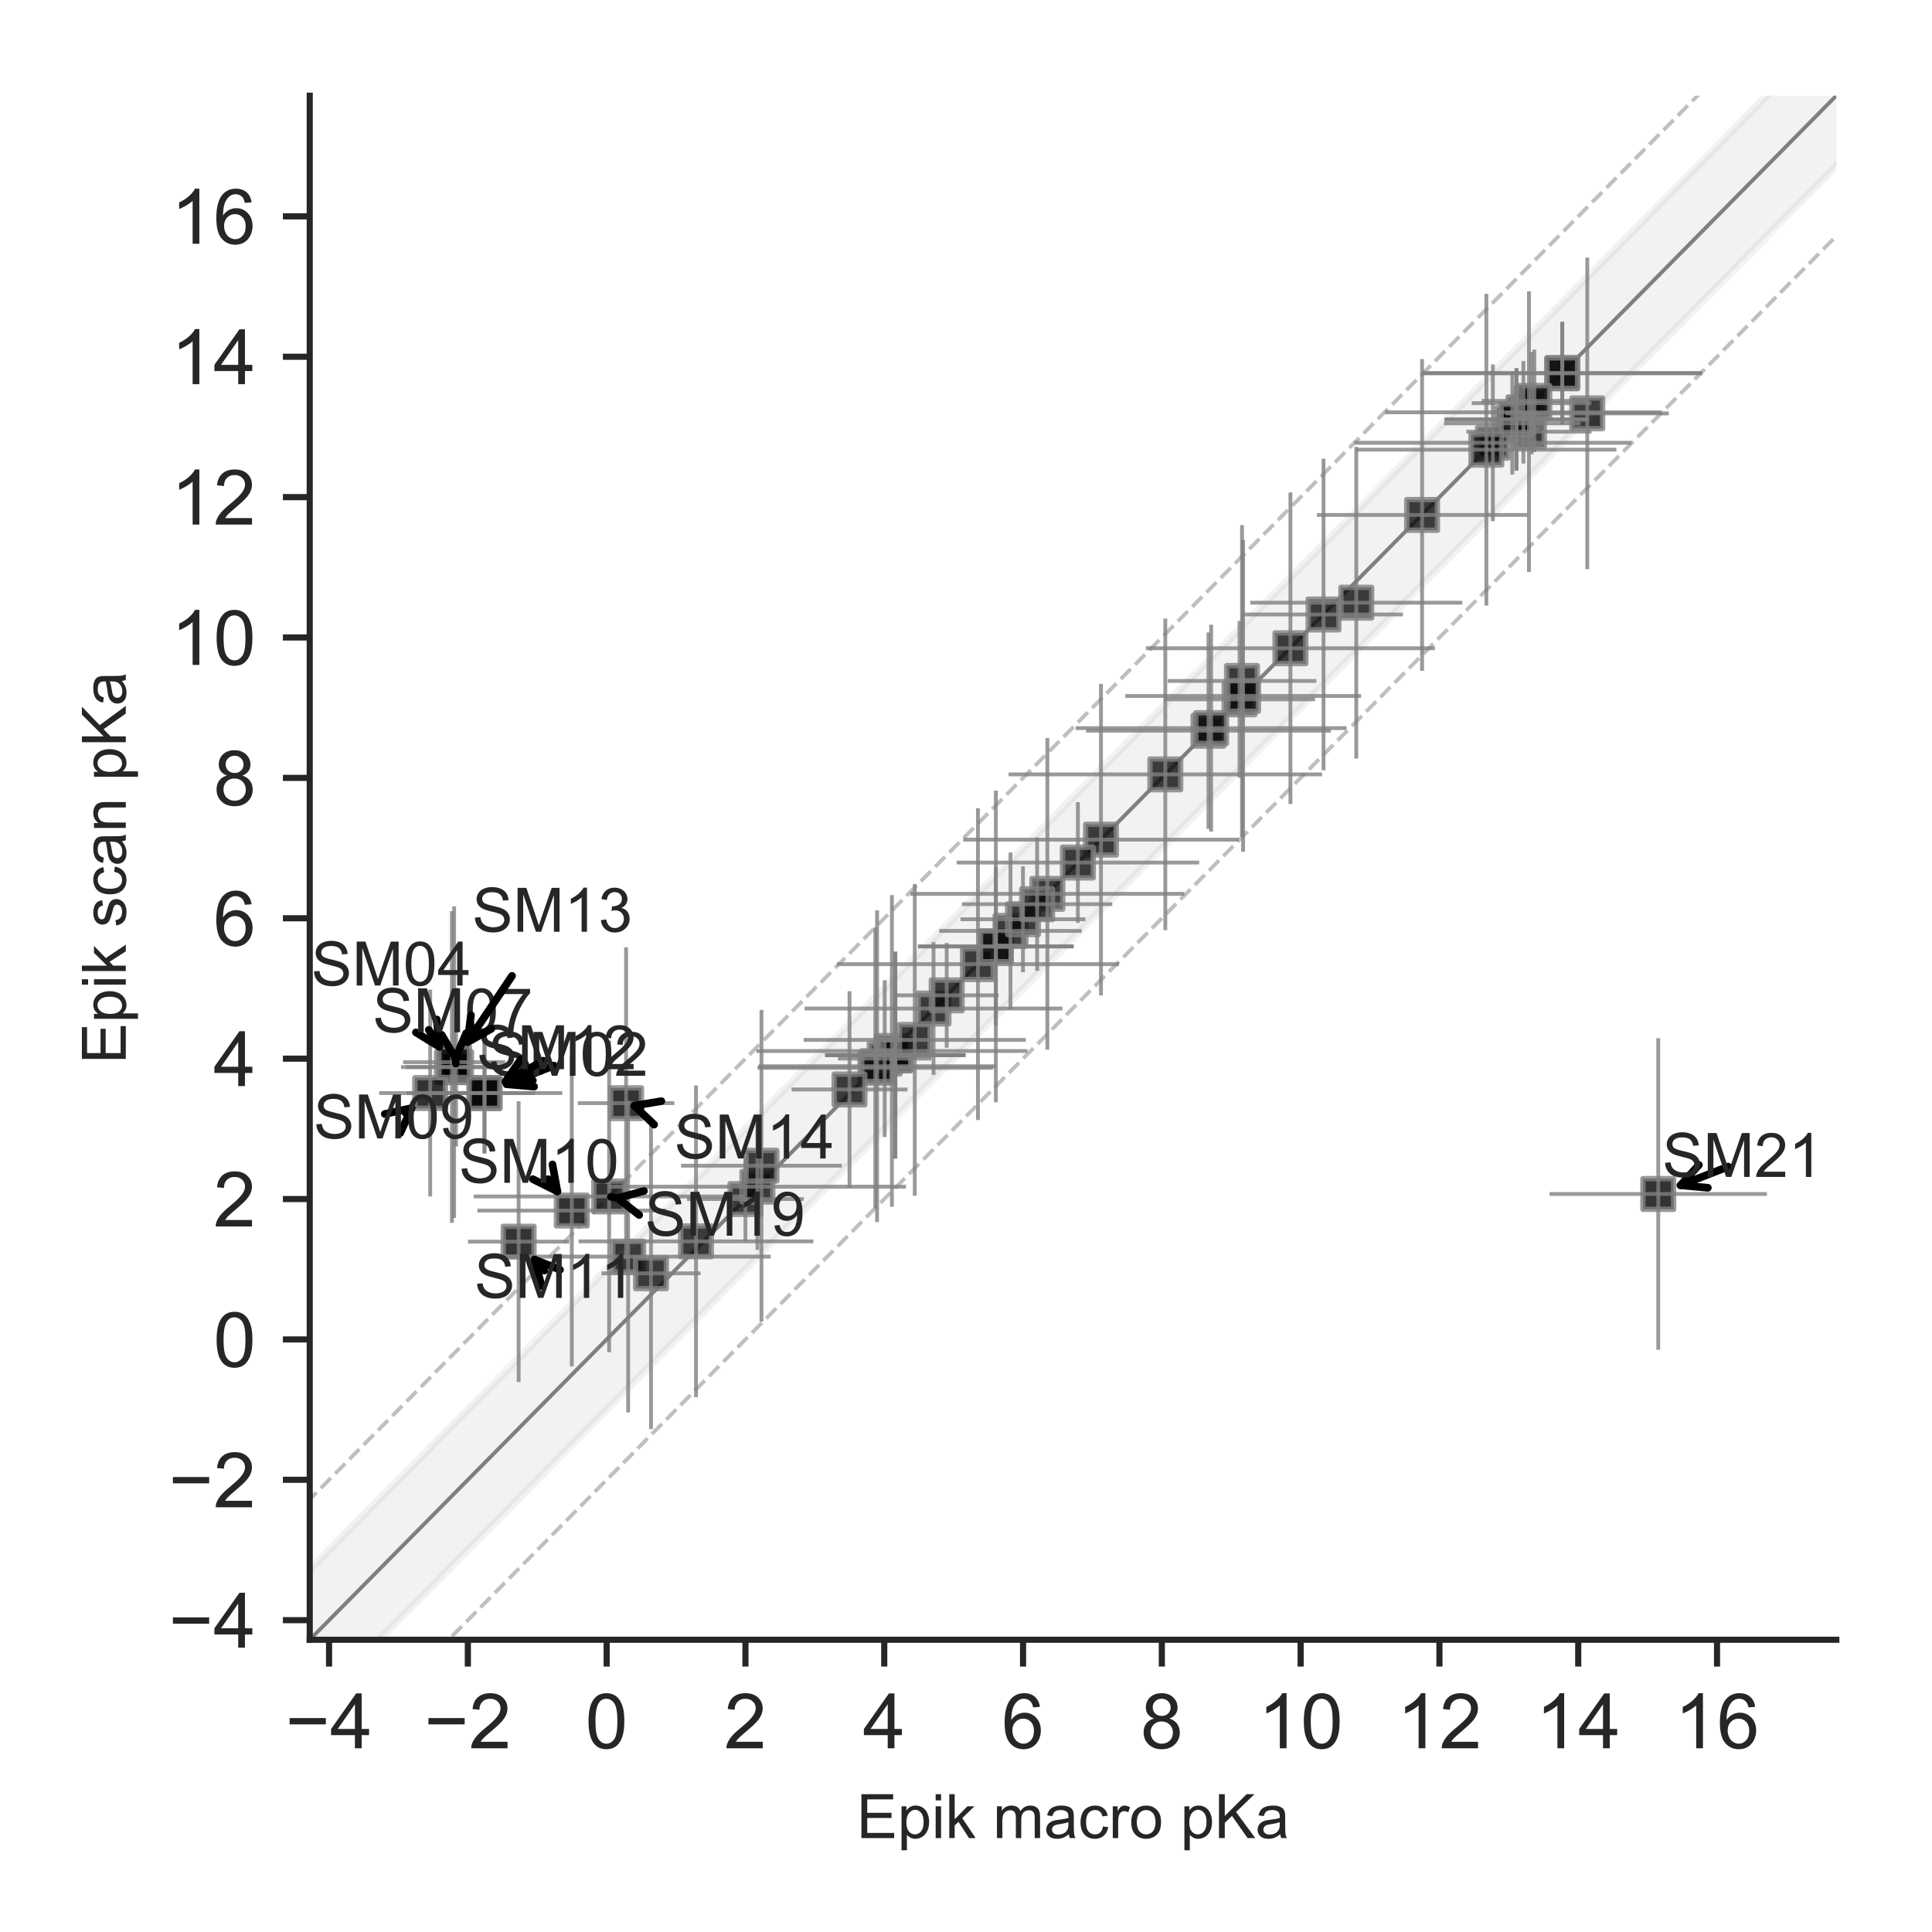 <?xml version="1.0" encoding="utf-8" standalone="no"?>
<!DOCTYPE svg PUBLIC "-//W3C//DTD SVG 1.1//EN"
  "http://www.w3.org/Graphics/SVG/1.1/DTD/svg11.dtd">
<!-- Created with matplotlib (http://matplotlib.org/) -->
<svg height="252pt" version="1.1" viewBox="0 0 252 252" width="252pt" xmlns="http://www.w3.org/2000/svg" xmlns:xlink="http://www.w3.org/1999/xlink">
 <defs>
  <style type="text/css">
*{stroke-linecap:butt;stroke-linejoin:round;}
  </style>
 </defs>
 <g id="figure_1">
  <g id="patch_1">
   <path d="M 0 252 
L 252 252 
L 252 0 
L 0 0 
z
" style="fill:#ffffff;"/>
  </g>
  <g id="axes_1">
   <g id="patch_2">
    <path d="M 40.4 213.88 
L 239.52 213.88 
L 239.52 12.48 
L 40.4 12.48 
z
" style="fill:#ffffff;"/>
   </g>
   <g id="line2d_1">
    <path clip-path="url(#p49914b8b7d)" d="M 1.723 253 
L 252.847 -1 
" style="fill:none;opacity:0.5;stroke:#000000;stroke-linecap:round;stroke-width:0.5;"/>
   </g>
   <g id="line2d_2">
    <path clip-path="url(#p49914b8b7d)" d="M -1 237.443 
L 234.744 -1 
" style="fill:none;opacity:0.5;stroke:#808080;stroke-dasharray:1.85,0.8;stroke-dashoffset:0;stroke-width:0.5;"/>
   </g>
   <g id="line2d_3">
    <path clip-path="url(#p49914b8b7d)" d="M 19.827 253 
L 253 17.157 
" style="fill:none;opacity:0.5;stroke:#808080;stroke-dasharray:1.85,0.8;stroke-dashoffset:0;stroke-width:0.5;"/>
   </g>
   <g id="PathCollection_1">
    <defs>
     <path d="M -2 2 
L 2 2 
L 2 -2 
L -2 -2 
z
" id="mb84c7ce5f3" style="stroke:#808080;stroke-opacity:0.8;stroke-width:0.7;"/>
    </defs>
    <g clip-path="url(#p49914b8b7d)">
     <use style="fill-opacity:0.8;stroke:#808080;stroke-opacity:0.8;stroke-width:0.7;" x="161.682" xlink:href="#mb84c7ce5f3" y="91.218"/>
     <use style="fill-opacity:0.8;stroke:#808080;stroke-opacity:0.8;stroke-width:0.7;" x="199.429" xlink:href="#mb84c7ce5f3" y="56.308"/>
     <use style="fill-opacity:0.8;stroke:#808080;stroke-opacity:0.8;stroke-width:0.7;" x="198.705" xlink:href="#mb84c7ce5f3" y="53.781"/>
     <use style="fill-opacity:0.8;stroke:#808080;stroke-opacity:0.8;stroke-width:0.7;" x="116.783" xlink:href="#mb84c7ce5f3" y="137.627"/>
     <use style="fill-opacity:0.8;stroke:#808080;stroke-opacity:0.8;stroke-width:0.7;" x="63.198" xlink:href="#mb84c7ce5f3" y="142.571"/>
     <use style="fill-opacity:0.8;stroke:#808080;stroke-opacity:0.8;stroke-width:0.7;" x="143.605" xlink:href="#mb84c7ce5f3" y="109.52"/>
     <use style="fill-opacity:0.8;stroke:#808080;stroke-opacity:0.8;stroke-width:0.7;" x="203.774" xlink:href="#mb84c7ce5f3" y="48.672"/>
     <use style="fill-opacity:0.8;stroke:#808080;stroke-opacity:0.8;stroke-width:0.7;" x="129.894" xlink:href="#mb84c7ce5f3" y="123.445"/>
     <use style="fill-opacity:0.8;stroke:#808080;stroke-opacity:0.8;stroke-width:0.7;" x="58.944" xlink:href="#mb84c7ce5f3" y="139.184"/>
     <use style="fill-opacity:0.8;stroke:#808080;stroke-opacity:0.8;stroke-width:0.7;" x="97.229" xlink:href="#mb84c7ce5f3" y="156.396"/>
     <use style="fill-opacity:0.8;stroke:#808080;stroke-opacity:0.8;stroke-width:0.7;" x="127.559" xlink:href="#mb84c7ce5f3" y="125.762"/>
     <use style="fill-opacity:0.8;stroke:#808080;stroke-opacity:0.8;stroke-width:0.7;" x="172.635" xlink:href="#mb84c7ce5f3" y="80.149"/>
     <use style="fill-opacity:0.8;stroke:#808080;stroke-opacity:0.8;stroke-width:0.7;" x="98.792" xlink:href="#mb84c7ce5f3" y="154.785"/>
     <use style="fill-opacity:0.8;stroke:#808080;stroke-opacity:0.8;stroke-width:0.7;" x="115.397" xlink:href="#mb84c7ce5f3" y="138.076"/>
     <use style="fill-opacity:0.8;stroke:#808080;stroke-opacity:0.8;stroke-width:0.7;" x="203.774" xlink:href="#mb84c7ce5f3" y="48.672"/>
     <use style="fill-opacity:0.8;stroke:#808080;stroke-opacity:0.8;stroke-width:0.7;" x="129.894" xlink:href="#mb84c7ce5f3" y="123.445"/>
     <use style="fill-opacity:0.8;stroke:#808080;stroke-opacity:0.8;stroke-width:0.7;" x="59.487" xlink:href="#mb84c7ce5f3" y="139.184"/>
     <use style="fill-opacity:0.8;stroke:#808080;stroke-opacity:0.8;stroke-width:0.7;" x="116.337" xlink:href="#mb84c7ce5f3" y="137.087"/>
     <use style="fill-opacity:0.8;stroke:#808080;stroke-opacity:0.8;stroke-width:0.7;" x="185.489" xlink:href="#mb84c7ce5f3" y="67.166"/>
     <use style="fill-opacity:0.8;stroke:#808080;stroke-opacity:0.8;stroke-width:0.7;" x="81.934" xlink:href="#mb84c7ce5f3" y="163.904"/>
     <use style="fill-opacity:0.8;stroke:#808080;stroke-opacity:0.8;stroke-width:0.7;" x="197.256" xlink:href="#mb84c7ce5f3" y="55.218"/>
     <use style="fill-opacity:0.8;stroke:#808080;stroke-opacity:0.8;stroke-width:0.7;" x="116.785" xlink:href="#mb84c7ce5f3" y="137.627"/>
     <use style="fill-opacity:0.8;stroke:#808080;stroke-opacity:0.8;stroke-width:0.7;" x="56.113" xlink:href="#mb84c7ce5f3" y="142.571"/>
     <use style="fill-opacity:0.8;stroke:#808080;stroke-opacity:0.8;stroke-width:0.7;" x="157.632" xlink:href="#mb84c7ce5f3" y="95.311"/>
     <use style="fill-opacity:0.8;stroke:#808080;stroke-opacity:0.8;stroke-width:0.7;" x="207.033" xlink:href="#mb84c7ce5f3" y="53.918"/>
     <use style="fill-opacity:0.8;stroke:#808080;stroke-opacity:0.8;stroke-width:0.7;" x="74.582" xlink:href="#mb84c7ce5f3" y="157.898"/>
     <use style="fill-opacity:0.8;stroke:#808080;stroke-opacity:0.8;stroke-width:0.7;" x="114.173" xlink:href="#mb84c7ce5f3" y="139.285"/>
     <use style="fill-opacity:0.8;stroke:#808080;stroke-opacity:0.8;stroke-width:0.7;" x="197.799" xlink:href="#mb84c7ce5f3" y="54.706"/>
     <use style="fill-opacity:0.8;stroke:#808080;stroke-opacity:0.8;stroke-width:0.7;" x="67.648" xlink:href="#mb84c7ce5f3" y="161.954"/>
     <use style="fill-opacity:0.8;stroke:#808080;stroke-opacity:0.8;stroke-width:0.7;" x="194.722" xlink:href="#mb84c7ce5f3" y="57.755"/>
     <use style="fill-opacity:0.8;stroke:#808080;stroke-opacity:0.8;stroke-width:0.7;" x="116.784" xlink:href="#mb84c7ce5f3" y="137.627"/>
     <use style="fill-opacity:0.8;stroke:#808080;stroke-opacity:0.8;stroke-width:0.7;" x="63.198" xlink:href="#mb84c7ce5f3" y="142.571"/>
     <use style="fill-opacity:0.8;stroke:#808080;stroke-opacity:0.8;stroke-width:0.7;" x="197.799" xlink:href="#mb84c7ce5f3" y="54.715"/>
     <use style="fill-opacity:0.8;stroke:#808080;stroke-opacity:0.8;stroke-width:0.7;" x="119.318" xlink:href="#mb84c7ce5f3" y="135.641"/>
     <use style="fill-opacity:0.8;stroke:#808080;stroke-opacity:0.8;stroke-width:0.7;" x="59.235" xlink:href="#mb84c7ce5f3" y="138.543"/>
     <use style="fill-opacity:0.8;stroke:#808080;stroke-opacity:0.8;stroke-width:0.7;" x="136.613" xlink:href="#mb84c7ce5f3" y="116.588"/>
     <use style="fill-opacity:0.8;stroke:#808080;stroke-opacity:0.8;stroke-width:0.7;" x="81.664" xlink:href="#mb84c7ce5f3" y="143.89"/>
     <use style="fill-opacity:0.8;stroke:#808080;stroke-opacity:0.8;stroke-width:0.7;" x="131.804" xlink:href="#mb84c7ce5f3" y="121.422"/>
     <use style="fill-opacity:0.8;stroke:#808080;stroke-opacity:0.8;stroke-width:0.7;" x="157.975" xlink:href="#mb84c7ce5f3" y="94.972"/>
     <use style="fill-opacity:0.8;stroke:#808080;stroke-opacity:0.8;stroke-width:0.7;" x="121.764" xlink:href="#mb84c7ce5f3" y="131.548"/>
     <use style="fill-opacity:0.8;stroke:#808080;stroke-opacity:0.8;stroke-width:0.7;" x="168.316" xlink:href="#mb84c7ce5f3" y="84.553"/>
     <use style="fill-opacity:0.8;stroke:#808080;stroke-opacity:0.8;stroke-width:0.7;" x="123.483" xlink:href="#mb84c7ce5f3" y="129.827"/>
     <use style="fill-opacity:0.8;stroke:#808080;stroke-opacity:0.8;stroke-width:0.7;" x="90.784" xlink:href="#mb84c7ce5f3" y="161.917"/>
     <use style="fill-opacity:0.8;stroke:#808080;stroke-opacity:0.8;stroke-width:0.7;" x="162.001" xlink:href="#mb84c7ce5f3" y="88.819"/>
     <use style="fill-opacity:0.8;stroke:#808080;stroke-opacity:0.8;stroke-width:0.7;" x="99.322" xlink:href="#mb84c7ce5f3" y="152.047"/>
     <use style="fill-opacity:0.8;stroke:#808080;stroke-opacity:0.8;stroke-width:0.7;" x="176.907" xlink:href="#mb84c7ce5f3" y="78.611"/>
     <use style="fill-opacity:0.8;stroke:#808080;stroke-opacity:0.8;stroke-width:0.7;" x="162.144" xlink:href="#mb84c7ce5f3" y="90.779"/>
     <use style="fill-opacity:0.8;stroke:#808080;stroke-opacity:0.8;stroke-width:0.7;" x="79.452" xlink:href="#mb84c7ce5f3" y="156.057"/>
     <use style="fill-opacity:0.8;stroke:#808080;stroke-opacity:0.8;stroke-width:0.7;" x="151.997" xlink:href="#mb84c7ce5f3" y="101.005"/>
     <use style="fill-opacity:0.8;stroke:#808080;stroke-opacity:0.8;stroke-width:0.7;" x="193.874" xlink:href="#mb84c7ce5f3" y="58.652"/>
     <use style="fill-opacity:0.8;stroke:#808080;stroke-opacity:0.8;stroke-width:0.7;" x="114.4" xlink:href="#mb84c7ce5f3" y="139.074"/>
     <use style="fill-opacity:0.8;stroke:#808080;stroke-opacity:0.8;stroke-width:0.7;" x="216.294" xlink:href="#mb84c7ce5f3" y="155.737"/>
     <use style="fill-opacity:0.8;stroke:#808080;stroke-opacity:0.8;stroke-width:0.7;" x="140.594" xlink:href="#mb84c7ce5f3" y="112.505"/>
     <use style="fill-opacity:0.8;stroke:#808080;stroke-opacity:0.8;stroke-width:0.7;" x="110.806" xlink:href="#mb84c7ce5f3" y="142.104"/>
     <use style="fill-opacity:0.8;stroke:#808080;stroke-opacity:0.8;stroke-width:0.7;" x="199.767" xlink:href="#mb84c7ce5f3" y="52.582"/>
     <use style="fill-opacity:0.8;stroke:#808080;stroke-opacity:0.8;stroke-width:0.7;" x="133.429" xlink:href="#mb84c7ce5f3" y="119.902"/>
     <use style="fill-opacity:0.8;stroke:#808080;stroke-opacity:0.8;stroke-width:0.7;" x="135.275" xlink:href="#mb84c7ce5f3" y="117.934"/>
     <use style="fill-opacity:0.8;stroke:#808080;stroke-opacity:0.8;stroke-width:0.7;" x="200.132" xlink:href="#mb84c7ce5f3" y="52.289"/>
     <use style="fill-opacity:0.8;stroke:#808080;stroke-opacity:0.8;stroke-width:0.7;" x="84.913" xlink:href="#mb84c7ce5f3" y="166.083"/>
    </g>
   </g>
   <g id="matplotlib.axis_1">
    <g id="xtick_1">
     <g id="line2d_4">
      <defs>
       <path d="M 0 0 
L 0 3.5 
" id="mf71accf1f4" style="stroke:#262626;stroke-width:0.8;"/>
      </defs>
      <g>
       <use style="fill:#262626;stroke:#262626;stroke-width:0.8;" x="42.922" xlink:href="#mf71accf1f4" y="213.88"/>
      </g>
     </g>
     <g id="text_1">
      <!-- −4 -->
      <defs>
       <path d="M 52.828 31.203 
L 5.562 31.203 
L 5.562 39.406 
L 52.828 39.406 
z
" id="ArialMT-2212"/>
       <path d="M 32.328 0 
L 32.328 17.141 
L 1.266 17.141 
L 1.266 25.203 
L 33.938 71.578 
L 41.109 71.578 
L 41.109 25.203 
L 50.781 25.203 
L 50.781 17.141 
L 41.109 17.141 
L 41.109 0 
z
M 32.328 25.203 
L 32.328 57.469 
L 9.906 25.203 
z
" id="ArialMT-34"/>
      </defs>
      <g style="fill:#262626;" transform="translate(37.221 228.038)scale(0.1 -0.1)">
       <use xlink:href="#ArialMT-2212"/>
       <use x="58.398" xlink:href="#ArialMT-34"/>
      </g>
     </g>
    </g>
    <g id="xtick_2">
     <g id="line2d_5">
      <g>
       <use style="fill:#262626;stroke:#262626;stroke-width:0.8;" x="61.025" xlink:href="#mf71accf1f4" y="213.88"/>
      </g>
     </g>
     <g id="text_2">
      <!-- −2 -->
      <defs>
       <path d="M 50.344 8.453 
L 50.344 0 
L 3.031 0 
Q 2.938 3.172 4.047 6.109 
Q 5.859 10.938 9.828 15.625 
Q 13.812 20.312 21.344 26.469 
Q 33.016 36.031 37.109 41.625 
Q 41.219 47.219 41.219 52.203 
Q 41.219 57.422 37.469 61 
Q 33.734 64.594 27.734 64.594 
Q 21.391 64.594 17.578 60.781 
Q 13.766 56.984 13.719 50.25 
L 4.688 51.172 
Q 5.609 61.281 11.656 66.578 
Q 17.719 71.875 27.938 71.875 
Q 38.234 71.875 44.234 66.156 
Q 50.25 60.453 50.25 52 
Q 50.25 47.703 48.484 43.547 
Q 46.734 39.406 42.656 34.812 
Q 38.578 30.219 29.109 22.219 
Q 21.188 15.578 18.938 13.203 
Q 16.703 10.844 15.234 8.453 
z
" id="ArialMT-32"/>
      </defs>
      <g style="fill:#262626;" transform="translate(55.325 228.038)scale(0.1 -0.1)">
       <use xlink:href="#ArialMT-2212"/>
       <use x="58.398" xlink:href="#ArialMT-32"/>
      </g>
     </g>
    </g>
    <g id="xtick_3">
     <g id="line2d_6">
      <g>
       <use style="fill:#262626;stroke:#262626;stroke-width:0.8;" x="79.129" xlink:href="#mf71accf1f4" y="213.88"/>
      </g>
     </g>
     <g id="text_3">
      <!-- 0 -->
      <defs>
       <path d="M 4.156 35.297 
Q 4.156 48 6.766 55.734 
Q 9.375 63.484 14.516 67.672 
Q 19.672 71.875 27.484 71.875 
Q 33.25 71.875 37.594 69.547 
Q 41.938 67.234 44.766 62.859 
Q 47.609 58.5 49.219 52.219 
Q 50.828 45.953 50.828 35.297 
Q 50.828 22.703 48.234 14.969 
Q 45.656 7.234 40.5 3 
Q 35.359 -1.219 27.484 -1.219 
Q 17.141 -1.219 11.234 6.203 
Q 4.156 15.141 4.156 35.297 
z
M 13.188 35.297 
Q 13.188 17.672 17.312 11.828 
Q 21.438 6 27.484 6 
Q 33.547 6 37.672 11.859 
Q 41.797 17.719 41.797 35.297 
Q 41.797 52.984 37.672 58.781 
Q 33.547 64.594 27.391 64.594 
Q 21.344 64.594 17.719 59.469 
Q 13.188 52.938 13.188 35.297 
z
" id="ArialMT-30"/>
      </defs>
      <g style="fill:#262626;" transform="translate(76.349 228.038)scale(0.1 -0.1)">
       <use xlink:href="#ArialMT-30"/>
      </g>
     </g>
    </g>
    <g id="xtick_4">
     <g id="line2d_7">
      <g>
       <use style="fill:#262626;stroke:#262626;stroke-width:0.8;" x="97.233" xlink:href="#mf71accf1f4" y="213.88"/>
      </g>
     </g>
     <g id="text_4">
      <!-- 2 -->
      <g style="fill:#262626;" transform="translate(94.453 228.038)scale(0.1 -0.1)">
       <use xlink:href="#ArialMT-32"/>
      </g>
     </g>
    </g>
    <g id="xtick_5">
     <g id="line2d_8">
      <g>
       <use style="fill:#262626;stroke:#262626;stroke-width:0.8;" x="115.337" xlink:href="#mf71accf1f4" y="213.88"/>
      </g>
     </g>
     <g id="text_5">
      <!-- 4 -->
      <g style="fill:#262626;" transform="translate(112.556 228.038)scale(0.1 -0.1)">
       <use xlink:href="#ArialMT-34"/>
      </g>
     </g>
    </g>
    <g id="xtick_6">
     <g id="line2d_9">
      <g>
       <use style="fill:#262626;stroke:#262626;stroke-width:0.8;" x="133.441" xlink:href="#mf71accf1f4" y="213.88"/>
      </g>
     </g>
     <g id="text_6">
      <!-- 6 -->
      <defs>
       <path d="M 49.75 54.047 
L 41.016 53.375 
Q 39.844 58.547 37.703 60.891 
Q 34.125 64.656 28.906 64.656 
Q 24.703 64.656 21.531 62.312 
Q 17.391 59.281 14.984 53.469 
Q 12.594 47.656 12.5 36.922 
Q 15.672 41.75 20.266 44.094 
Q 24.859 46.438 29.891 46.438 
Q 38.672 46.438 44.844 39.969 
Q 51.031 33.5 51.031 23.25 
Q 51.031 16.5 48.125 10.719 
Q 45.219 4.938 40.141 1.859 
Q 35.062 -1.219 28.609 -1.219 
Q 17.625 -1.219 10.688 6.859 
Q 3.766 14.938 3.766 33.5 
Q 3.766 54.25 11.422 63.672 
Q 18.109 71.875 29.438 71.875 
Q 37.891 71.875 43.281 67.141 
Q 48.688 62.406 49.75 54.047 
z
M 13.875 23.188 
Q 13.875 18.656 15.797 14.5 
Q 17.719 10.359 21.188 8.172 
Q 24.656 6 28.469 6 
Q 34.031 6 38.031 10.484 
Q 42.047 14.984 42.047 22.703 
Q 42.047 30.125 38.078 34.391 
Q 34.125 38.672 28.125 38.672 
Q 22.172 38.672 18.016 34.391 
Q 13.875 30.125 13.875 23.188 
z
" id="ArialMT-36"/>
      </defs>
      <g style="fill:#262626;" transform="translate(130.66 228.038)scale(0.1 -0.1)">
       <use xlink:href="#ArialMT-36"/>
      </g>
     </g>
    </g>
    <g id="xtick_7">
     <g id="line2d_10">
      <g>
       <use style="fill:#262626;stroke:#262626;stroke-width:0.8;" x="151.544" xlink:href="#mf71accf1f4" y="213.88"/>
      </g>
     </g>
     <g id="text_7">
      <!-- 8 -->
      <defs>
       <path d="M 17.672 38.812 
Q 12.203 40.828 9.562 44.531 
Q 6.938 48.25 6.938 53.422 
Q 6.938 61.234 12.547 66.547 
Q 18.172 71.875 27.484 71.875 
Q 36.859 71.875 42.578 66.422 
Q 48.297 60.984 48.297 53.172 
Q 48.297 48.188 45.672 44.5 
Q 43.062 40.828 37.75 38.812 
Q 44.344 36.672 47.781 31.875 
Q 51.219 27.094 51.219 20.453 
Q 51.219 11.281 44.719 5.031 
Q 38.234 -1.219 27.641 -1.219 
Q 17.047 -1.219 10.547 5.047 
Q 4.047 11.328 4.047 20.703 
Q 4.047 27.688 7.594 32.391 
Q 11.141 37.109 17.672 38.812 
z
M 15.922 53.719 
Q 15.922 48.641 19.188 45.406 
Q 22.469 42.188 27.688 42.188 
Q 32.766 42.188 36.016 45.375 
Q 39.266 48.578 39.266 53.219 
Q 39.266 58.062 35.906 61.359 
Q 32.562 64.656 27.594 64.656 
Q 22.562 64.656 19.234 61.422 
Q 15.922 58.203 15.922 53.719 
z
M 13.094 20.656 
Q 13.094 16.891 14.875 13.375 
Q 16.656 9.859 20.172 7.922 
Q 23.688 6 27.734 6 
Q 34.031 6 38.125 10.047 
Q 42.234 14.109 42.234 20.359 
Q 42.234 26.703 38.016 30.859 
Q 33.797 35.016 27.438 35.016 
Q 21.234 35.016 17.156 30.906 
Q 13.094 26.812 13.094 20.656 
z
" id="ArialMT-38"/>
      </defs>
      <g style="fill:#262626;" transform="translate(148.764 228.038)scale(0.1 -0.1)">
       <use xlink:href="#ArialMT-38"/>
      </g>
     </g>
    </g>
    <g id="xtick_8">
     <g id="line2d_11">
      <g>
       <use style="fill:#262626;stroke:#262626;stroke-width:0.8;" x="169.648" xlink:href="#mf71accf1f4" y="213.88"/>
      </g>
     </g>
     <g id="text_8">
      <!-- 10 -->
      <defs>
       <path d="M 37.25 0 
L 28.469 0 
L 28.469 56 
Q 25.297 52.984 20.141 49.953 
Q 14.984 46.922 10.891 45.406 
L 10.891 53.906 
Q 18.266 57.375 23.781 62.297 
Q 29.297 67.234 31.594 71.875 
L 37.25 71.875 
z
" id="ArialMT-31"/>
      </defs>
      <g style="fill:#262626;" transform="translate(164.087 228.038)scale(0.1 -0.1)">
       <use xlink:href="#ArialMT-31"/>
       <use x="55.615" xlink:href="#ArialMT-30"/>
      </g>
     </g>
    </g>
    <g id="xtick_9">
     <g id="line2d_12">
      <g>
       <use style="fill:#262626;stroke:#262626;stroke-width:0.8;" x="187.752" xlink:href="#mf71accf1f4" y="213.88"/>
      </g>
     </g>
     <g id="text_9">
      <!-- 12 -->
      <g style="fill:#262626;" transform="translate(182.191 228.038)scale(0.1 -0.1)">
       <use xlink:href="#ArialMT-31"/>
       <use x="55.615" xlink:href="#ArialMT-32"/>
      </g>
     </g>
    </g>
    <g id="xtick_10">
     <g id="line2d_13">
      <g>
       <use style="fill:#262626;stroke:#262626;stroke-width:0.8;" x="205.856" xlink:href="#mf71accf1f4" y="213.88"/>
      </g>
     </g>
     <g id="text_10">
      <!-- 14 -->
      <g style="fill:#262626;" transform="translate(200.295 228.038)scale(0.1 -0.1)">
       <use xlink:href="#ArialMT-31"/>
       <use x="55.615" xlink:href="#ArialMT-34"/>
      </g>
     </g>
    </g>
    <g id="xtick_11">
     <g id="line2d_14">
      <g>
       <use style="fill:#262626;stroke:#262626;stroke-width:0.8;" x="223.959" xlink:href="#mf71accf1f4" y="213.88"/>
      </g>
     </g>
     <g id="text_11">
      <!-- 16 -->
      <g style="fill:#262626;" transform="translate(218.398 228.038)scale(0.1 -0.1)">
       <use xlink:href="#ArialMT-31"/>
       <use x="55.615" xlink:href="#ArialMT-36"/>
      </g>
     </g>
    </g>
    <g id="text_12">
     <!-- Epik macro pKa -->
     <defs>
      <path d="M 7.906 0 
L 7.906 71.578 
L 59.672 71.578 
L 59.672 63.141 
L 17.391 63.141 
L 17.391 41.219 
L 56.984 41.219 
L 56.984 32.812 
L 17.391 32.812 
L 17.391 8.453 
L 61.328 8.453 
L 61.328 0 
z
" id="ArialMT-45"/>
      <path d="M 6.594 -19.875 
L 6.594 51.859 
L 14.594 51.859 
L 14.594 45.125 
Q 17.438 49.078 21 51.047 
Q 24.562 53.031 29.641 53.031 
Q 36.281 53.031 41.359 49.609 
Q 46.438 46.188 49.016 39.953 
Q 51.609 33.734 51.609 26.312 
Q 51.609 18.359 48.75 11.984 
Q 45.906 5.609 40.453 2.219 
Q 35.016 -1.172 29 -1.172 
Q 24.609 -1.172 21.109 0.688 
Q 17.625 2.547 15.375 5.375 
L 15.375 -19.875 
z
M 14.547 25.641 
Q 14.547 15.625 18.594 10.844 
Q 22.656 6.062 28.422 6.062 
Q 34.281 6.062 38.453 11.016 
Q 42.625 15.969 42.625 26.375 
Q 42.625 36.281 38.547 41.203 
Q 34.469 46.141 28.812 46.141 
Q 23.188 46.141 18.859 40.891 
Q 14.547 35.641 14.547 25.641 
z
" id="ArialMT-70"/>
      <path d="M 6.641 61.469 
L 6.641 71.578 
L 15.438 71.578 
L 15.438 61.469 
z
M 6.641 0 
L 6.641 51.859 
L 15.438 51.859 
L 15.438 0 
z
" id="ArialMT-69"/>
      <path d="M 6.641 0 
L 6.641 71.578 
L 15.438 71.578 
L 15.438 30.766 
L 36.234 51.859 
L 47.609 51.859 
L 27.781 32.625 
L 49.609 0 
L 38.766 0 
L 21.625 26.516 
L 15.438 20.562 
L 15.438 0 
z
" id="ArialMT-6b"/>
      <path id="ArialMT-20"/>
      <path d="M 6.594 0 
L 6.594 51.859 
L 14.453 51.859 
L 14.453 44.578 
Q 16.891 48.391 20.938 50.703 
Q 25 53.031 30.172 53.031 
Q 35.938 53.031 39.625 50.641 
Q 43.312 48.25 44.828 43.953 
Q 50.984 53.031 60.844 53.031 
Q 68.562 53.031 72.703 48.75 
Q 76.859 44.484 76.859 35.594 
L 76.859 0 
L 68.109 0 
L 68.109 32.672 
Q 68.109 37.938 67.25 40.25 
Q 66.406 42.578 64.156 43.984 
Q 61.922 45.406 58.891 45.406 
Q 53.422 45.406 49.797 41.766 
Q 46.188 38.141 46.188 30.125 
L 46.188 0 
L 37.406 0 
L 37.406 33.688 
Q 37.406 39.547 35.25 42.469 
Q 33.109 45.406 28.219 45.406 
Q 24.516 45.406 21.359 43.453 
Q 18.219 41.5 16.797 37.734 
Q 15.375 33.984 15.375 26.906 
L 15.375 0 
z
" id="ArialMT-6d"/>
      <path d="M 40.438 6.391 
Q 35.547 2.25 31.031 0.531 
Q 26.516 -1.172 21.344 -1.172 
Q 12.797 -1.172 8.203 3 
Q 3.609 7.172 3.609 13.672 
Q 3.609 17.484 5.344 20.625 
Q 7.078 23.781 9.891 25.688 
Q 12.703 27.594 16.219 28.562 
Q 18.797 29.25 24.031 29.891 
Q 34.672 31.156 39.703 32.906 
Q 39.75 34.719 39.75 35.203 
Q 39.75 40.578 37.25 42.781 
Q 33.891 45.75 27.25 45.75 
Q 21.047 45.75 18.094 43.578 
Q 15.141 41.406 13.719 35.891 
L 5.125 37.062 
Q 6.297 42.578 8.984 45.969 
Q 11.672 49.359 16.75 51.188 
Q 21.828 53.031 28.516 53.031 
Q 35.156 53.031 39.297 51.469 
Q 43.453 49.906 45.406 47.531 
Q 47.359 45.172 48.141 41.547 
Q 48.578 39.312 48.578 33.453 
L 48.578 21.734 
Q 48.578 9.469 49.141 6.219 
Q 49.703 2.984 51.375 0 
L 42.188 0 
Q 40.828 2.734 40.438 6.391 
z
M 39.703 26.031 
Q 34.906 24.078 25.344 22.703 
Q 19.922 21.922 17.672 20.938 
Q 15.438 19.969 14.203 18.094 
Q 12.984 16.219 12.984 13.922 
Q 12.984 10.406 15.641 8.062 
Q 18.312 5.719 23.438 5.719 
Q 28.516 5.719 32.469 7.938 
Q 36.422 10.156 38.281 14.016 
Q 39.703 17 39.703 22.797 
z
" id="ArialMT-61"/>
      <path d="M 40.438 19 
L 49.078 17.875 
Q 47.656 8.938 41.812 3.875 
Q 35.984 -1.172 27.484 -1.172 
Q 16.844 -1.172 10.375 5.781 
Q 3.906 12.75 3.906 25.734 
Q 3.906 34.125 6.688 40.422 
Q 9.469 46.734 15.156 49.875 
Q 20.844 53.031 27.547 53.031 
Q 35.984 53.031 41.359 48.75 
Q 46.734 44.484 48.25 36.625 
L 39.703 35.297 
Q 38.484 40.531 35.375 43.156 
Q 32.281 45.797 27.875 45.797 
Q 21.234 45.797 17.078 41.031 
Q 12.938 36.281 12.938 25.984 
Q 12.938 15.531 16.938 10.797 
Q 20.953 6.062 27.391 6.062 
Q 32.562 6.062 36.031 9.234 
Q 39.5 12.406 40.438 19 
z
" id="ArialMT-63"/>
      <path d="M 6.5 0 
L 6.5 51.859 
L 14.406 51.859 
L 14.406 44 
Q 17.438 49.516 20 51.266 
Q 22.562 53.031 25.641 53.031 
Q 30.078 53.031 34.672 50.203 
L 31.641 42.047 
Q 28.422 43.953 25.203 43.953 
Q 22.312 43.953 20.016 42.219 
Q 17.719 40.484 16.75 37.406 
Q 15.281 32.719 15.281 27.156 
L 15.281 0 
z
" id="ArialMT-72"/>
      <path d="M 3.328 25.922 
Q 3.328 40.328 11.328 47.266 
Q 18.016 53.031 27.641 53.031 
Q 38.328 53.031 45.109 46.016 
Q 51.906 39.016 51.906 26.656 
Q 51.906 16.656 48.906 10.906 
Q 45.906 5.172 40.156 2 
Q 34.422 -1.172 27.641 -1.172 
Q 16.75 -1.172 10.031 5.812 
Q 3.328 12.797 3.328 25.922 
z
M 12.359 25.922 
Q 12.359 15.969 16.703 11.016 
Q 21.047 6.062 27.641 6.062 
Q 34.188 6.062 38.531 11.031 
Q 42.875 16.016 42.875 26.219 
Q 42.875 35.844 38.5 40.797 
Q 34.125 45.75 27.641 45.75 
Q 21.047 45.75 16.703 40.812 
Q 12.359 35.891 12.359 25.922 
z
" id="ArialMT-6f"/>
      <path d="M 7.328 0 
L 7.328 71.578 
L 16.797 71.578 
L 16.797 36.078 
L 52.344 71.578 
L 65.188 71.578 
L 35.156 42.578 
L 66.5 0 
L 54 0 
L 28.516 36.234 
L 16.797 24.812 
L 16.797 0 
z
" id="ArialMT-4b"/>
     </defs>
     <g style="fill:#262626;" transform="translate(111.727 239.752)scale(0.08 -0.08)">
      <use xlink:href="#ArialMT-45"/>
      <use x="66.699" xlink:href="#ArialMT-70"/>
      <use x="122.314" xlink:href="#ArialMT-69"/>
      <use x="144.531" xlink:href="#ArialMT-6b"/>
      <use x="194.531" xlink:href="#ArialMT-20"/>
      <use x="222.314" xlink:href="#ArialMT-6d"/>
      <use x="305.615" xlink:href="#ArialMT-61"/>
      <use x="361.23" xlink:href="#ArialMT-63"/>
      <use x="411.23" xlink:href="#ArialMT-72"/>
      <use x="444.531" xlink:href="#ArialMT-6f"/>
      <use x="500.146" xlink:href="#ArialMT-20"/>
      <use x="527.93" xlink:href="#ArialMT-70"/>
      <use x="583.545" xlink:href="#ArialMT-4b"/>
      <use x="650.244" xlink:href="#ArialMT-61"/>
     </g>
    </g>
   </g>
   <g id="matplotlib.axis_2">
    <g id="ytick_1">
     <g id="line2d_15">
      <defs>
       <path d="M 0 0 
L -3.5 0 
" id="mec4658a654" style="stroke:#262626;stroke-width:0.8;"/>
      </defs>
      <g>
       <use style="fill:#262626;stroke:#262626;stroke-width:0.8;" x="40.4" xlink:href="#mec4658a654" y="211.329"/>
      </g>
     </g>
     <g id="text_13">
      <!-- −4 -->
      <g style="fill:#262626;" transform="translate(21.998 214.908)scale(0.1 -0.1)">
       <use xlink:href="#ArialMT-2212"/>
       <use x="58.398" xlink:href="#ArialMT-34"/>
      </g>
     </g>
    </g>
    <g id="ytick_2">
     <g id="line2d_16">
      <g>
       <use style="fill:#262626;stroke:#262626;stroke-width:0.8;" x="40.4" xlink:href="#mec4658a654" y="193.018"/>
      </g>
     </g>
     <g id="text_14">
      <!-- −2 -->
      <g style="fill:#262626;" transform="translate(21.998 196.597)scale(0.1 -0.1)">
       <use xlink:href="#ArialMT-2212"/>
       <use x="58.398" xlink:href="#ArialMT-32"/>
      </g>
     </g>
    </g>
    <g id="ytick_3">
     <g id="line2d_17">
      <g>
       <use style="fill:#262626;stroke:#262626;stroke-width:0.8;" x="40.4" xlink:href="#mec4658a654" y="174.707"/>
      </g>
     </g>
     <g id="text_15">
      <!-- 0 -->
      <g style="fill:#262626;" transform="translate(27.839 178.286)scale(0.1 -0.1)">
       <use xlink:href="#ArialMT-30"/>
      </g>
     </g>
    </g>
    <g id="ytick_4">
     <g id="line2d_18">
      <g>
       <use style="fill:#262626;stroke:#262626;stroke-width:0.8;" x="40.4" xlink:href="#mec4658a654" y="156.396"/>
      </g>
     </g>
     <g id="text_16">
      <!-- 2 -->
      <g style="fill:#262626;" transform="translate(27.839 159.975)scale(0.1 -0.1)">
       <use xlink:href="#ArialMT-32"/>
      </g>
     </g>
    </g>
    <g id="ytick_5">
     <g id="line2d_19">
      <g>
       <use style="fill:#262626;stroke:#262626;stroke-width:0.8;" x="40.4" xlink:href="#mec4658a654" y="138.085"/>
      </g>
     </g>
     <g id="text_17">
      <!-- 4 -->
      <g style="fill:#262626;" transform="translate(27.839 141.664)scale(0.1 -0.1)">
       <use xlink:href="#ArialMT-34"/>
      </g>
     </g>
    </g>
    <g id="ytick_6">
     <g id="line2d_20">
      <g>
       <use style="fill:#262626;stroke:#262626;stroke-width:0.8;" x="40.4" xlink:href="#mec4658a654" y="119.774"/>
      </g>
     </g>
     <g id="text_18">
      <!-- 6 -->
      <g style="fill:#262626;" transform="translate(27.839 123.353)scale(0.1 -0.1)">
       <use xlink:href="#ArialMT-36"/>
      </g>
     </g>
    </g>
    <g id="ytick_7">
     <g id="line2d_21">
      <g>
       <use style="fill:#262626;stroke:#262626;stroke-width:0.8;" x="40.4" xlink:href="#mec4658a654" y="101.463"/>
      </g>
     </g>
     <g id="text_19">
      <!-- 8 -->
      <g style="fill:#262626;" transform="translate(27.839 105.042)scale(0.1 -0.1)">
       <use xlink:href="#ArialMT-38"/>
      </g>
     </g>
    </g>
    <g id="ytick_8">
     <g id="line2d_22">
      <g>
       <use style="fill:#262626;stroke:#262626;stroke-width:0.8;" x="40.4" xlink:href="#mec4658a654" y="83.152"/>
      </g>
     </g>
     <g id="text_20">
      <!-- 10 -->
      <g style="fill:#262626;" transform="translate(22.278 86.731)scale(0.1 -0.1)">
       <use xlink:href="#ArialMT-31"/>
       <use x="55.615" xlink:href="#ArialMT-30"/>
      </g>
     </g>
    </g>
    <g id="ytick_9">
     <g id="line2d_23">
      <g>
       <use style="fill:#262626;stroke:#262626;stroke-width:0.8;" x="40.4" xlink:href="#mec4658a654" y="64.841"/>
      </g>
     </g>
     <g id="text_21">
      <!-- 12 -->
      <g style="fill:#262626;" transform="translate(22.278 68.42)scale(0.1 -0.1)">
       <use xlink:href="#ArialMT-31"/>
       <use x="55.615" xlink:href="#ArialMT-32"/>
      </g>
     </g>
    </g>
    <g id="ytick_10">
     <g id="line2d_24">
      <g>
       <use style="fill:#262626;stroke:#262626;stroke-width:0.8;" x="40.4" xlink:href="#mec4658a654" y="46.53"/>
      </g>
     </g>
     <g id="text_22">
      <!-- 14 -->
      <g style="fill:#262626;" transform="translate(22.278 50.109)scale(0.1 -0.1)">
       <use xlink:href="#ArialMT-31"/>
       <use x="55.615" xlink:href="#ArialMT-34"/>
      </g>
     </g>
    </g>
    <g id="ytick_11">
     <g id="line2d_25">
      <g>
       <use style="fill:#262626;stroke:#262626;stroke-width:0.8;" x="40.4" xlink:href="#mec4658a654" y="28.219"/>
      </g>
     </g>
     <g id="text_23">
      <!-- 16 -->
      <g style="fill:#262626;" transform="translate(22.278 31.798)scale(0.1 -0.1)">
       <use xlink:href="#ArialMT-31"/>
       <use x="55.615" xlink:href="#ArialMT-36"/>
      </g>
     </g>
    </g>
    <g id="text_24">
     <!-- Epik scan pKa -->
     <defs>
      <path d="M 3.078 15.484 
L 11.766 16.844 
Q 12.5 11.625 15.844 8.844 
Q 19.188 6.062 25.203 6.062 
Q 31.25 6.062 34.172 8.516 
Q 37.109 10.984 37.109 14.312 
Q 37.109 17.281 34.516 19 
Q 32.719 20.172 25.531 21.969 
Q 15.875 24.422 12.141 26.203 
Q 8.406 27.984 6.469 31.125 
Q 4.547 34.281 4.547 38.094 
Q 4.547 41.547 6.125 44.5 
Q 7.719 47.469 10.453 49.422 
Q 12.5 50.922 16.031 51.969 
Q 19.578 53.031 23.641 53.031 
Q 29.734 53.031 34.344 51.266 
Q 38.969 49.516 41.156 46.5 
Q 43.359 43.5 44.188 38.484 
L 35.594 37.312 
Q 35.016 41.312 32.203 43.547 
Q 29.391 45.797 24.266 45.797 
Q 18.219 45.797 15.625 43.797 
Q 13.031 41.797 13.031 39.109 
Q 13.031 37.406 14.109 36.031 
Q 15.188 34.625 17.484 33.688 
Q 18.797 33.203 25.25 31.453 
Q 34.578 28.953 38.25 27.359 
Q 41.938 25.781 44.031 22.75 
Q 46.141 19.734 46.141 15.234 
Q 46.141 10.844 43.578 6.953 
Q 41.016 3.078 36.172 0.953 
Q 31.344 -1.172 25.25 -1.172 
Q 15.141 -1.172 9.844 3.031 
Q 4.547 7.234 3.078 15.484 
z
" id="ArialMT-73"/>
      <path d="M 6.594 0 
L 6.594 51.859 
L 14.5 51.859 
L 14.5 44.484 
Q 20.219 53.031 31 53.031 
Q 35.688 53.031 39.625 51.344 
Q 43.562 49.656 45.516 46.922 
Q 47.469 44.188 48.25 40.438 
Q 48.734 37.984 48.734 31.891 
L 48.734 0 
L 39.938 0 
L 39.938 31.547 
Q 39.938 36.922 38.906 39.578 
Q 37.891 42.234 35.281 43.812 
Q 32.672 45.406 29.156 45.406 
Q 23.531 45.406 19.453 41.844 
Q 15.375 38.281 15.375 28.328 
L 15.375 0 
z
" id="ArialMT-6e"/>
     </defs>
     <g style="fill:#262626;" transform="translate(16.408 138.749)rotate(-90)scale(0.08 -0.08)">
      <use xlink:href="#ArialMT-45"/>
      <use x="66.699" xlink:href="#ArialMT-70"/>
      <use x="122.314" xlink:href="#ArialMT-69"/>
      <use x="144.531" xlink:href="#ArialMT-6b"/>
      <use x="194.531" xlink:href="#ArialMT-20"/>
      <use x="222.314" xlink:href="#ArialMT-73"/>
      <use x="272.314" xlink:href="#ArialMT-63"/>
      <use x="322.314" xlink:href="#ArialMT-61"/>
      <use x="377.93" xlink:href="#ArialMT-6e"/>
      <use x="433.545" xlink:href="#ArialMT-20"/>
      <use x="461.328" xlink:href="#ArialMT-70"/>
      <use x="516.943" xlink:href="#ArialMT-4b"/>
      <use x="583.643" xlink:href="#ArialMT-61"/>
     </g>
    </g>
   </g>
   <g id="LineCollection_1">
    <path clip-path="url(#p49914b8b7d)" d="M 151.836 91.218 
L 171.528 91.218 
" style="fill:none;stroke:#808080;stroke-opacity:0.8;stroke-width:0.5;"/>
    <path clip-path="url(#p49914b8b7d)" d="M 191.265 56.308 
L 207.594 56.308 
" style="fill:none;stroke:#808080;stroke-opacity:0.8;stroke-width:0.5;"/>
    <path clip-path="url(#p49914b8b7d)" d="M 180.668 53.781 
L 216.741 53.781 
" style="fill:none;stroke:#808080;stroke-opacity:0.8;stroke-width:0.5;"/>
    <path clip-path="url(#p49914b8b7d)" d="M 107.631 137.627 
L 125.936 137.627 
" style="fill:none;stroke:#808080;stroke-opacity:0.8;stroke-width:0.5;"/>
    <path clip-path="url(#p49914b8b7d)" d="M 56.592 142.571 
L 69.804 142.571 
" style="fill:none;stroke:#808080;stroke-opacity:0.8;stroke-width:0.5;"/>
    <path clip-path="url(#p49914b8b7d)" d="M 125.643 109.52 
L 161.567 109.52 
" style="fill:none;stroke:#808080;stroke-opacity:0.8;stroke-width:0.5;"/>
    <path clip-path="url(#p49914b8b7d)" d="M 185.5 48.672 
L 222.047 48.672 
" style="fill:none;stroke:#808080;stroke-opacity:0.8;stroke-width:0.5;"/>
    <path clip-path="url(#p49914b8b7d)" d="M 119.773 123.445 
L 140.015 123.445 
" style="fill:none;stroke:#808080;stroke-opacity:0.8;stroke-width:0.5;"/>
    <path clip-path="url(#p49914b8b7d)" d="M 52.301 139.184 
L 65.586 139.184 
" style="fill:none;stroke:#808080;stroke-opacity:0.8;stroke-width:0.5;"/>
    <path clip-path="url(#p49914b8b7d)" d="M 89.611 156.396 
L 104.848 156.396 
" style="fill:none;stroke:#808080;stroke-opacity:0.8;stroke-width:0.5;"/>
    <path clip-path="url(#p49914b8b7d)" d="M 109.168 125.762 
L 145.949 125.762 
" style="fill:none;stroke:#808080;stroke-opacity:0.8;stroke-width:0.5;"/>
    <path clip-path="url(#p49914b8b7d)" d="M 162.282 80.149 
L 182.989 80.149 
" style="fill:none;stroke:#808080;stroke-opacity:0.8;stroke-width:0.5;"/>
    <path clip-path="url(#p49914b8b7d)" d="M 79.414 154.785 
L 118.17 154.785 
" style="fill:none;stroke:#808080;stroke-opacity:0.8;stroke-width:0.5;"/>
    <path clip-path="url(#p49914b8b7d)" d="M 109.313 138.076 
L 121.481 138.076 
" style="fill:none;stroke:#808080;stroke-opacity:0.8;stroke-width:0.5;"/>
    <path clip-path="url(#p49914b8b7d)" d="M 185.568 48.672 
L 221.979 48.672 
" style="fill:none;stroke:#808080;stroke-opacity:0.8;stroke-width:0.5;"/>
    <path clip-path="url(#p49914b8b7d)" d="M 119.717 123.445 
L 140.071 123.445 
" style="fill:none;stroke:#808080;stroke-opacity:0.8;stroke-width:0.5;"/>
    <path clip-path="url(#p49914b8b7d)" d="M 52.918 139.184 
L 66.055 139.184 
" style="fill:none;stroke:#808080;stroke-opacity:0.8;stroke-width:0.5;"/>
    <path clip-path="url(#p49914b8b7d)" d="M 98.65 137.087 
L 134.024 137.087 
" style="fill:none;stroke:#808080;stroke-opacity:0.8;stroke-width:0.5;"/>
    <path clip-path="url(#p49914b8b7d)" d="M 171.78 67.166 
L 199.198 67.166 
" style="fill:none;stroke:#808080;stroke-opacity:0.8;stroke-width:0.5;"/>
    <path clip-path="url(#p49914b8b7d)" d="M 63.331 163.904 
L 100.537 163.904 
" style="fill:none;stroke:#808080;stroke-opacity:0.8;stroke-width:0.5;"/>
    <path clip-path="url(#p49914b8b7d)" d="M 188.352 55.218 
L 206.16 55.218 
" style="fill:none;stroke:#808080;stroke-opacity:0.8;stroke-width:0.5;"/>
    <path clip-path="url(#p49914b8b7d)" d="M 107.671 137.627 
L 125.899 137.627 
" style="fill:none;stroke:#808080;stroke-opacity:0.8;stroke-width:0.5;"/>
    <path clip-path="url(#p49914b8b7d)" d="M 49.451 142.571 
L 62.775 142.571 
" style="fill:none;stroke:#808080;stroke-opacity:0.8;stroke-width:0.5;"/>
    <path clip-path="url(#p49914b8b7d)" d="M 141.672 95.311 
L 173.591 95.311 
" style="fill:none;stroke:#808080;stroke-opacity:0.8;stroke-width:0.5;"/>
    <path clip-path="url(#p49914b8b7d)" d="M 196.397 53.918 
L 217.668 53.918 
" style="fill:none;stroke:#808080;stroke-opacity:0.8;stroke-width:0.5;"/>
    <path clip-path="url(#p49914b8b7d)" d="M 62.274 157.898 
L 86.889 157.898 
" style="fill:none;stroke:#808080;stroke-opacity:0.8;stroke-width:0.5;"/>
    <path clip-path="url(#p49914b8b7d)" d="M 98.805 139.285 
L 129.541 139.285 
" style="fill:none;stroke:#808080;stroke-opacity:0.8;stroke-width:0.5;"/>
    <path clip-path="url(#p49914b8b7d)" d="M 188.387 54.706 
L 207.212 54.706 
" style="fill:none;stroke:#808080;stroke-opacity:0.8;stroke-width:0.5;"/>
    <path clip-path="url(#p49914b8b7d)" d="M 61.044 161.954 
L 74.252 161.954 
" style="fill:none;stroke:#808080;stroke-opacity:0.8;stroke-width:0.5;"/>
    <path clip-path="url(#p49914b8b7d)" d="M 176.661 57.755 
L 212.782 57.755 
" style="fill:none;stroke:#808080;stroke-opacity:0.8;stroke-width:0.5;"/>
    <path clip-path="url(#p49914b8b7d)" d="M 107.603 137.627 
L 125.965 137.627 
" style="fill:none;stroke:#808080;stroke-opacity:0.8;stroke-width:0.5;"/>
    <path clip-path="url(#p49914b8b7d)" d="M 53.055 142.571 
L 73.34 142.571 
" style="fill:none;stroke:#808080;stroke-opacity:0.8;stroke-width:0.5;"/>
    <path clip-path="url(#p49914b8b7d)" d="M 188.525 54.715 
L 207.074 54.715 
" style="fill:none;stroke:#808080;stroke-opacity:0.8;stroke-width:0.5;"/>
    <path clip-path="url(#p49914b8b7d)" d="M 104.832 135.641 
L 133.804 135.641 
" style="fill:none;stroke:#808080;stroke-opacity:0.8;stroke-width:0.5;"/>
    <path clip-path="url(#p49914b8b7d)" d="M 52.577 138.543 
L 65.894 138.543 
" style="fill:none;stroke:#808080;stroke-opacity:0.8;stroke-width:0.5;"/>
    <path clip-path="url(#p49914b8b7d)" d="M 118.747 116.588 
L 154.479 116.588 
" style="fill:none;stroke:#808080;stroke-opacity:0.8;stroke-width:0.5;"/>
    <path clip-path="url(#p49914b8b7d)" d="M 75.362 143.89 
L 87.965 143.89 
" style="fill:none;stroke:#808080;stroke-opacity:0.8;stroke-width:0.5;"/>
    <path clip-path="url(#p49914b8b7d)" d="M 122.511 121.422 
L 141.096 121.422 
" style="fill:none;stroke:#808080;stroke-opacity:0.8;stroke-width:0.5;"/>
    <path clip-path="url(#p49914b8b7d)" d="M 140.311 94.972 
L 175.64 94.972 
" style="fill:none;stroke:#808080;stroke-opacity:0.8;stroke-width:0.5;"/>
    <path clip-path="url(#p49914b8b7d)" d="M 104.95 131.548 
L 138.577 131.548 
" style="fill:none;stroke:#808080;stroke-opacity:0.8;stroke-width:0.5;"/>
    <path clip-path="url(#p49914b8b7d)" d="M 149.47 84.553 
L 187.162 84.553 
" style="fill:none;stroke:#808080;stroke-opacity:0.8;stroke-width:0.5;"/>
    <path clip-path="url(#p49914b8b7d)" d="M 116.718 129.827 
L 130.249 129.827 
" style="fill:none;stroke:#808080;stroke-opacity:0.8;stroke-width:0.5;"/>
    <path clip-path="url(#p49914b8b7d)" d="M 75.473 161.917 
L 106.095 161.917 
" style="fill:none;stroke:#808080;stroke-opacity:0.8;stroke-width:0.5;"/>
    <path clip-path="url(#p49914b8b7d)" d="M 152.302 88.819 
L 171.701 88.819 
" style="fill:none;stroke:#808080;stroke-opacity:0.8;stroke-width:0.5;"/>
    <path clip-path="url(#p49914b8b7d)" d="M 88.836 152.047 
L 109.808 152.047 
" style="fill:none;stroke:#808080;stroke-opacity:0.8;stroke-width:0.5;"/>
    <path clip-path="url(#p49914b8b7d)" d="M 163.078 78.611 
L 190.736 78.611 
" style="fill:none;stroke:#808080;stroke-opacity:0.8;stroke-width:0.5;"/>
    <path clip-path="url(#p49914b8b7d)" d="M 146.768 90.779 
L 177.52 90.779 
" style="fill:none;stroke:#808080;stroke-opacity:0.8;stroke-width:0.5;"/>
    <path clip-path="url(#p49914b8b7d)" d="M 61.784 156.057 
L 97.121 156.057 
" style="fill:none;stroke:#808080;stroke-opacity:0.8;stroke-width:0.5;"/>
    <path clip-path="url(#p49914b8b7d)" d="M 131.559 101.005 
L 172.435 101.005 
" style="fill:none;stroke:#808080;stroke-opacity:0.8;stroke-width:0.5;"/>
    <path clip-path="url(#p49914b8b7d)" d="M 176.915 58.652 
L 210.833 58.652 
" style="fill:none;stroke:#808080;stroke-opacity:0.8;stroke-width:0.5;"/>
    <path clip-path="url(#p49914b8b7d)" d="M 98.932 139.074 
L 129.867 139.074 
" style="fill:none;stroke:#808080;stroke-opacity:0.8;stroke-width:0.5;"/>
    <path clip-path="url(#p49914b8b7d)" d="M 202.118 155.737 
L 230.469 155.737 
" style="fill:none;stroke:#808080;stroke-opacity:0.8;stroke-width:0.5;"/>
    <path clip-path="url(#p49914b8b7d)" d="M 124.777 112.505 
L 156.411 112.505 
" style="fill:none;stroke:#808080;stroke-opacity:0.8;stroke-width:0.5;"/>
    <path clip-path="url(#p49914b8b7d)" d="M 103.242 142.104 
L 118.37 142.104 
" style="fill:none;stroke:#808080;stroke-opacity:0.8;stroke-width:0.5;"/>
    <path clip-path="url(#p49914b8b7d)" d="M 191.958 52.582 
L 207.576 52.582 
" style="fill:none;stroke:#808080;stroke-opacity:0.8;stroke-width:0.5;"/>
    <path clip-path="url(#p49914b8b7d)" d="M 125.284 119.902 
L 141.574 119.902 
" style="fill:none;stroke:#808080;stroke-opacity:0.8;stroke-width:0.5;"/>
    <path clip-path="url(#p49914b8b7d)" d="M 125.474 117.934 
L 145.075 117.934 
" style="fill:none;stroke:#808080;stroke-opacity:0.8;stroke-width:0.5;"/>
    <path clip-path="url(#p49914b8b7d)" d="M 193.262 52.289 
L 207.001 52.289 
" style="fill:none;stroke:#808080;stroke-opacity:0.8;stroke-width:0.5;"/>
    <path clip-path="url(#p49914b8b7d)" d="M 78.454 166.083 
L 91.373 166.083 
" style="fill:none;stroke:#808080;stroke-opacity:0.8;stroke-width:0.5;"/>
   </g>
   <g id="LineCollection_2">
    <path clip-path="url(#p49914b8b7d)" d="M 161.682 101.445 
L 161.682 80.991 
" style="fill:none;stroke:#808080;stroke-opacity:0.8;stroke-width:0.5;"/>
    <path clip-path="url(#p49914b8b7d)" d="M 199.429 74.619 
L 199.429 37.997 
" style="fill:none;stroke:#808080;stroke-opacity:0.8;stroke-width:0.5;"/>
    <path clip-path="url(#p49914b8b7d)" d="M 198.705 60.465 
L 198.705 47.097 
" style="fill:none;stroke:#808080;stroke-opacity:0.8;stroke-width:0.5;"/>
    <path clip-path="url(#p49914b8b7d)" d="M 116.783 151.123 
L 116.783 124.132 
" style="fill:none;stroke:#808080;stroke-opacity:0.8;stroke-width:0.5;"/>
    <path clip-path="url(#p49914b8b7d)" d="M 63.198 150.445 
L 63.198 134.698 
" style="fill:none;stroke:#808080;stroke-opacity:0.8;stroke-width:0.5;"/>
    <path clip-path="url(#p49914b8b7d)" d="M 143.605 129.845 
L 143.605 89.195 
" style="fill:none;stroke:#808080;stroke-opacity:0.8;stroke-width:0.5;"/>
    <path clip-path="url(#p49914b8b7d)" d="M 203.774 55.356 
L 203.774 41.989 
" style="fill:none;stroke:#808080;stroke-opacity:0.8;stroke-width:0.5;"/>
    <path clip-path="url(#p49914b8b7d)" d="M 129.894 133.81 
L 129.894 113.081 
" style="fill:none;stroke:#808080;stroke-opacity:0.8;stroke-width:0.5;"/>
    <path clip-path="url(#p49914b8b7d)" d="M 58.944 159.509 
L 58.944 118.859 
" style="fill:none;stroke:#808080;stroke-opacity:0.8;stroke-width:0.5;"/>
    <path clip-path="url(#p49914b8b7d)" d="M 97.229 161.917 
L 97.229 150.875 
" style="fill:none;stroke:#808080;stroke-opacity:0.8;stroke-width:0.5;"/>
    <path clip-path="url(#p49914b8b7d)" d="M 127.559 146.087 
L 127.559 105.437 
" style="fill:none;stroke:#808080;stroke-opacity:0.8;stroke-width:0.5;"/>
    <path clip-path="url(#p49914b8b7d)" d="M 172.635 100.474 
L 172.635 59.824 
" style="fill:none;stroke:#808080;stroke-opacity:0.8;stroke-width:0.5;"/>
    <path clip-path="url(#p49914b8b7d)" d="M 98.792 163.025 
L 98.792 146.545 
" style="fill:none;stroke:#808080;stroke-opacity:0.8;stroke-width:0.5;"/>
    <path clip-path="url(#p49914b8b7d)" d="M 115.397 148.303 
L 115.397 127.849 
" style="fill:none;stroke:#808080;stroke-opacity:0.8;stroke-width:0.5;"/>
    <path clip-path="url(#p49914b8b7d)" d="M 203.774 55.356 
L 203.774 41.989 
" style="fill:none;stroke:#808080;stroke-opacity:0.8;stroke-width:0.5;"/>
    <path clip-path="url(#p49914b8b7d)" d="M 129.894 143.771 
L 129.894 103.12 
" style="fill:none;stroke:#808080;stroke-opacity:0.8;stroke-width:0.5;"/>
    <path clip-path="url(#p49914b8b7d)" d="M 59.487 149.548 
L 59.487 128.82 
" style="fill:none;stroke:#808080;stroke-opacity:0.8;stroke-width:0.5;"/>
    <path clip-path="url(#p49914b8b7d)" d="M 116.337 157.412 
L 116.337 116.762 
" style="fill:none;stroke:#808080;stroke-opacity:0.8;stroke-width:0.5;"/>
    <path clip-path="url(#p49914b8b7d)" d="M 185.489 87.492 
L 185.489 46.841 
" style="fill:none;stroke:#808080;stroke-opacity:0.8;stroke-width:0.5;"/>
    <path clip-path="url(#p49914b8b7d)" d="M 81.934 184.229 
L 81.934 143.578 
" style="fill:none;stroke:#808080;stroke-opacity:0.8;stroke-width:0.5;"/>
    <path clip-path="url(#p49914b8b7d)" d="M 197.256 61.902 
L 197.256 48.535 
" style="fill:none;stroke:#808080;stroke-opacity:0.8;stroke-width:0.5;"/>
    <path clip-path="url(#p49914b8b7d)" d="M 116.785 145.501 
L 116.785 129.754 
" style="fill:none;stroke:#808080;stroke-opacity:0.8;stroke-width:0.5;"/>
    <path clip-path="url(#p49914b8b7d)" d="M 56.113 156.067 
L 56.113 129.076 
" style="fill:none;stroke:#808080;stroke-opacity:0.8;stroke-width:0.5;"/>
    <path clip-path="url(#p49914b8b7d)" d="M 157.632 108.128 
L 157.632 82.493 
" style="fill:none;stroke:#808080;stroke-opacity:0.8;stroke-width:0.5;"/>
    <path clip-path="url(#p49914b8b7d)" d="M 207.033 74.244 
L 207.033 33.593 
" style="fill:none;stroke:#808080;stroke-opacity:0.8;stroke-width:0.5;"/>
    <path clip-path="url(#p49914b8b7d)" d="M 74.582 178.223 
L 74.582 137.572 
" style="fill:none;stroke:#808080;stroke-opacity:0.8;stroke-width:0.5;"/>
    <path clip-path="url(#p49914b8b7d)" d="M 114.173 157.596 
L 114.173 120.973 
" style="fill:none;stroke:#808080;stroke-opacity:0.8;stroke-width:0.5;"/>
    <path clip-path="url(#p49914b8b7d)" d="M 197.799 61.389 
L 197.799 48.022 
" style="fill:none;stroke:#808080;stroke-opacity:0.8;stroke-width:0.5;"/>
    <path clip-path="url(#p49914b8b7d)" d="M 67.648 180.265 
L 67.648 143.643 
" style="fill:none;stroke:#808080;stroke-opacity:0.8;stroke-width:0.5;"/>
    <path clip-path="url(#p49914b8b7d)" d="M 194.722 67.981 
L 194.722 47.528 
" style="fill:none;stroke:#808080;stroke-opacity:0.8;stroke-width:0.5;"/>
    <path clip-path="url(#p49914b8b7d)" d="M 116.784 151.123 
L 116.784 124.132 
" style="fill:none;stroke:#808080;stroke-opacity:0.8;stroke-width:0.5;"/>
    <path clip-path="url(#p49914b8b7d)" d="M 63.198 150.445 
L 63.198 134.698 
" style="fill:none;stroke:#808080;stroke-opacity:0.8;stroke-width:0.5;"/>
    <path clip-path="url(#p49914b8b7d)" d="M 197.799 61.398 
L 197.799 48.031 
" style="fill:none;stroke:#808080;stroke-opacity:0.8;stroke-width:0.5;"/>
    <path clip-path="url(#p49914b8b7d)" d="M 119.318 155.966 
L 119.318 115.315 
" style="fill:none;stroke:#808080;stroke-opacity:0.8;stroke-width:0.5;"/>
    <path clip-path="url(#p49914b8b7d)" d="M 59.235 158.868 
L 59.235 118.218 
" style="fill:none;stroke:#808080;stroke-opacity:0.8;stroke-width:0.5;"/>
    <path clip-path="url(#p49914b8b7d)" d="M 136.613 136.913 
L 136.613 96.263 
" style="fill:none;stroke:#808080;stroke-opacity:0.8;stroke-width:0.5;"/>
    <path clip-path="url(#p49914b8b7d)" d="M 81.664 164.215 
L 81.664 123.564 
" style="fill:none;stroke:#808080;stroke-opacity:0.8;stroke-width:0.5;"/>
    <path clip-path="url(#p49914b8b7d)" d="M 131.804 131.649 
L 131.804 111.195 
" style="fill:none;stroke:#808080;stroke-opacity:0.8;stroke-width:0.5;"/>
    <path clip-path="url(#p49914b8b7d)" d="M 157.975 108.467 
L 157.975 81.477 
" style="fill:none;stroke:#808080;stroke-opacity:0.8;stroke-width:0.5;"/>
    <path clip-path="url(#p49914b8b7d)" d="M 121.764 140.2 
L 121.764 122.896 
" style="fill:none;stroke:#808080;stroke-opacity:0.8;stroke-width:0.5;"/>
    <path clip-path="url(#p49914b8b7d)" d="M 168.316 104.878 
L 168.316 64.227 
" style="fill:none;stroke:#808080;stroke-opacity:0.8;stroke-width:0.5;"/>
    <path clip-path="url(#p49914b8b7d)" d="M 123.483 136.657 
L 123.483 122.997 
" style="fill:none;stroke:#808080;stroke-opacity:0.8;stroke-width:0.5;"/>
    <path clip-path="url(#p49914b8b7d)" d="M 90.784 182.242 
L 90.784 141.592 
" style="fill:none;stroke:#808080;stroke-opacity:0.8;stroke-width:0.5;"/>
    <path clip-path="url(#p49914b8b7d)" d="M 162.001 109.145 
L 162.001 68.494 
" style="fill:none;stroke:#808080;stroke-opacity:0.8;stroke-width:0.5;"/>
    <path clip-path="url(#p49914b8b7d)" d="M 99.322 172.373 
L 99.322 131.722 
" style="fill:none;stroke:#808080;stroke-opacity:0.8;stroke-width:0.5;"/>
    <path clip-path="url(#p49914b8b7d)" d="M 176.907 98.936 
L 176.907 58.286 
" style="fill:none;stroke:#808080;stroke-opacity:0.8;stroke-width:0.5;"/>
    <path clip-path="url(#p49914b8b7d)" d="M 162.144 111.104 
L 162.144 70.453 
" style="fill:none;stroke:#808080;stroke-opacity:0.8;stroke-width:0.5;"/>
    <path clip-path="url(#p49914b8b7d)" d="M 79.452 176.383 
L 79.452 135.732 
" style="fill:none;stroke:#808080;stroke-opacity:0.8;stroke-width:0.5;"/>
    <path clip-path="url(#p49914b8b7d)" d="M 151.997 121.331 
L 151.997 80.68 
" style="fill:none;stroke:#808080;stroke-opacity:0.8;stroke-width:0.5;"/>
    <path clip-path="url(#p49914b8b7d)" d="M 193.874 78.977 
L 193.874 38.326 
" style="fill:none;stroke:#808080;stroke-opacity:0.8;stroke-width:0.5;"/>
    <path clip-path="url(#p49914b8b7d)" d="M 114.4 159.399 
L 114.4 118.749 
" style="fill:none;stroke:#808080;stroke-opacity:0.8;stroke-width:0.5;"/>
    <path clip-path="url(#p49914b8b7d)" d="M 216.294 176.062 
L 216.294 135.412 
" style="fill:none;stroke:#808080;stroke-opacity:0.8;stroke-width:0.5;"/>
    <path clip-path="url(#p49914b8b7d)" d="M 140.594 120.378 
L 140.594 104.631 
" style="fill:none;stroke:#808080;stroke-opacity:0.8;stroke-width:0.5;"/>
    <path clip-path="url(#p49914b8b7d)" d="M 110.806 154.922 
L 110.806 129.287 
" style="fill:none;stroke:#808080;stroke-opacity:0.8;stroke-width:0.5;"/>
    <path clip-path="url(#p49914b8b7d)" d="M 199.767 59.265 
L 199.767 45.898 
" style="fill:none;stroke:#808080;stroke-opacity:0.8;stroke-width:0.5;"/>
    <path clip-path="url(#p49914b8b7d)" d="M 133.429 126.806 
L 133.429 112.999 
" style="fill:none;stroke:#808080;stroke-opacity:0.8;stroke-width:0.5;"/>
    <path clip-path="url(#p49914b8b7d)" d="M 135.275 126.632 
L 135.275 109.236 
" style="fill:none;stroke:#808080;stroke-opacity:0.8;stroke-width:0.5;"/>
    <path clip-path="url(#p49914b8b7d)" d="M 200.132 58.972 
L 200.132 45.605 
" style="fill:none;stroke:#808080;stroke-opacity:0.8;stroke-width:0.5;"/>
    <path clip-path="url(#p49914b8b7d)" d="M 84.913 186.408 
L 84.913 145.758 
" style="fill:none;stroke:#808080;stroke-opacity:0.8;stroke-width:0.5;"/>
   </g>
   <g id="PolyCollection_1">
    <path clip-path="url(#p49914b8b7d)" d="M -373.465 623.328 
L -373.465 641.64 
L 531.724 -273.914 
L 531.724 -292.225 
L 531.724 -292.225 
L -373.465 623.328 
z
" style="fill:#808080;fill-opacity:0.1;stroke:#808080;stroke-opacity:0.1;"/>
   </g>
   <g id="patch_3">
    <path d="M 72.263 138.989 
Q 68.662 140.412 66.101 141.424 
" style="fill:none;stroke:#000000;stroke-linecap:round;"/>
    <path d="M 69.665 141.736 
L 66.101 141.424 
L 68.489 138.76 
" style="fill:none;stroke:#000000;stroke-linecap:round;"/>
   </g>
   <g id="text_25">
    <!-- SM02 -->
    <defs>
     <path d="M 4.5 23 
L 13.422 23.781 
Q 14.062 18.406 16.375 14.969 
Q 18.703 11.531 23.578 9.406 
Q 28.469 7.281 34.578 7.281 
Q 39.984 7.281 44.141 8.891 
Q 48.297 10.5 50.312 13.297 
Q 52.344 16.109 52.344 19.438 
Q 52.344 22.797 50.391 25.312 
Q 48.438 27.828 43.953 29.547 
Q 41.062 30.672 31.203 33.031 
Q 21.344 35.406 17.391 37.5 
Q 12.25 40.188 9.734 44.156 
Q 7.234 48.141 7.234 53.078 
Q 7.234 58.5 10.297 63.203 
Q 13.375 67.922 19.281 70.359 
Q 25.203 72.797 32.422 72.797 
Q 40.375 72.797 46.453 70.234 
Q 52.547 67.672 55.812 62.688 
Q 59.078 57.719 59.328 51.422 
L 50.25 50.734 
Q 49.516 57.516 45.281 60.984 
Q 41.062 64.453 32.812 64.453 
Q 24.219 64.453 20.281 61.297 
Q 16.359 58.156 16.359 53.719 
Q 16.359 49.859 19.141 47.359 
Q 21.875 44.875 33.422 42.266 
Q 44.969 39.656 49.266 37.703 
Q 55.516 34.812 58.484 30.391 
Q 61.469 25.984 61.469 20.219 
Q 61.469 14.5 58.203 9.438 
Q 54.938 4.391 48.797 1.578 
Q 42.672 -1.219 35.016 -1.219 
Q 25.297 -1.219 18.719 1.609 
Q 12.156 4.438 8.422 10.125 
Q 4.688 15.828 4.5 23 
z
" id="ArialMT-53"/>
     <path d="M 7.422 0 
L 7.422 71.578 
L 21.688 71.578 
L 38.625 20.906 
Q 40.969 13.812 42.047 10.297 
Q 43.266 14.203 45.844 21.781 
L 62.984 71.578 
L 75.734 71.578 
L 75.734 0 
L 66.609 0 
L 66.609 59.906 
L 45.797 0 
L 37.25 0 
L 16.547 60.938 
L 16.547 0 
z
" id="ArialMT-4d"/>
    </defs>
    <g style="fill:#262626;" transform="translate(63.674 140.323)scale(0.08 -0.08)">
     <use xlink:href="#ArialMT-53"/>
     <use x="66.699" xlink:href="#ArialMT-4d"/>
     <use x="150" xlink:href="#ArialMT-30"/>
     <use x="205.615" xlink:href="#ArialMT-32"/>
    </g>
   </g>
   <g id="patch_4">
    <path d="M 55.929 134.332 
Q 56.908 135.909 57.298 136.536 
" style="fill:none;stroke:#000000;stroke-linecap:round;"/>
    <path d="M 56.968 132.973 
L 57.298 136.536 
L 54.25 134.662 
" style="fill:none;stroke:#000000;stroke-linecap:round;"/>
   </g>
   <g id="text_26">
    <!-- SM04 -->
    <g style="fill:#262626;" transform="translate(40.597 128.544)scale(0.08 -0.08)">
     <use xlink:href="#ArialMT-53"/>
     <use x="66.699" xlink:href="#ArialMT-4d"/>
     <use x="150" xlink:href="#ArialMT-30"/>
     <use x="205.615" xlink:href="#ArialMT-34"/>
    </g>
   </g>
   <g id="patch_5">
    <path d="M 59.457 138.729 
Q 59.472 138.956 59.414 138.068 
" style="fill:none;stroke:#000000;stroke-linecap:round;"/>
    <path d="M 60.803 134.771 
L 59.414 138.068 
L 57.61 134.979 
" style="fill:none;stroke:#000000;stroke-linecap:round;"/>
   </g>
   <g id="text_27">
    <!-- SM07 -->
    <defs>
     <path d="M 4.734 62.203 
L 4.734 70.656 
L 51.078 70.656 
L 51.078 63.812 
Q 44.234 56.547 37.516 44.484 
Q 30.812 32.422 27.156 19.672 
Q 24.516 10.688 23.781 0 
L 14.75 0 
Q 14.891 8.453 18.062 20.406 
Q 21.234 32.375 27.172 43.484 
Q 33.109 54.594 39.797 62.203 
z
" id="ArialMT-37"/>
    </defs>
    <g style="fill:#262626;" transform="translate(48.608 134.64)scale(0.08 -0.08)">
     <use xlink:href="#ArialMT-53"/>
     <use x="66.699" xlink:href="#ArialMT-4d"/>
     <use x="150" xlink:href="#ArialMT-30"/>
     <use x="205.615" xlink:href="#ArialMT-37"/>
    </g>
   </g>
   <g id="patch_6">
    <path d="M 52.907 145.163 
Q 53.732 144.496 53.687 144.532 
" style="fill:none;stroke:#000000;stroke-linecap:round;"/>
    <path d="M 50.193 145.299 
L 53.687 144.532 
L 52.204 147.788 
" style="fill:none;stroke:#000000;stroke-linecap:round;"/>
   </g>
   <g id="text_28">
    <!-- SM09 -->
    <defs>
     <path d="M 5.469 16.547 
L 13.922 17.328 
Q 14.984 11.375 18.016 8.688 
Q 21.047 6 25.781 6 
Q 29.828 6 32.875 7.859 
Q 35.938 9.719 37.891 12.812 
Q 39.844 15.922 41.156 21.188 
Q 42.484 26.469 42.484 31.938 
Q 42.484 32.516 42.438 33.688 
Q 39.797 29.5 35.234 26.875 
Q 30.672 24.266 25.344 24.266 
Q 16.453 24.266 10.297 30.703 
Q 4.156 37.156 4.156 47.703 
Q 4.156 58.594 10.578 65.234 
Q 17 71.875 26.656 71.875 
Q 33.641 71.875 39.422 68.109 
Q 45.219 64.359 48.219 57.391 
Q 51.219 50.438 51.219 37.25 
Q 51.219 23.531 48.234 15.406 
Q 45.266 7.281 39.375 3.031 
Q 33.5 -1.219 25.594 -1.219 
Q 17.188 -1.219 11.859 3.438 
Q 6.547 8.109 5.469 16.547 
z
M 41.453 48.141 
Q 41.453 55.719 37.422 60.156 
Q 33.406 64.594 27.734 64.594 
Q 21.875 64.594 17.531 59.812 
Q 13.188 55.031 13.188 47.406 
Q 13.188 40.578 17.312 36.297 
Q 21.438 32.031 27.484 32.031 
Q 33.594 32.031 37.516 36.297 
Q 41.453 40.578 41.453 48.141 
z
" id="ArialMT-39"/>
    </defs>
    <g style="fill:#262626;" transform="translate(40.902 148.489)scale(0.08 -0.08)">
     <use xlink:href="#ArialMT-53"/>
     <use x="66.699" xlink:href="#ArialMT-4d"/>
     <use x="150" xlink:href="#ArialMT-30"/>
     <use x="205.615" xlink:href="#ArialMT-39"/>
    </g>
   </g>
   <g id="patch_7">
    <path d="M 71.505 153.806 
Q 72.441 155.051 72.705 155.402 
" style="fill:none;stroke:#000000;stroke-linecap:round;"/>
    <path d="M 72.06 151.883 
L 72.705 155.402 
L 69.503 153.806 
" style="fill:none;stroke:#000000;stroke-linecap:round;"/>
   </g>
   <g id="text_29">
    <!-- SM10 -->
    <g style="fill:#262626;" transform="translate(59.855 154.277)scale(0.08 -0.08)">
     <use xlink:href="#ArialMT-53"/>
     <use x="66.699" xlink:href="#ArialMT-4d"/>
     <use x="150" xlink:href="#ArialMT-31"/>
     <use x="205.615" xlink:href="#ArialMT-30"/>
    </g>
   </g>
   <g id="patch_8">
    <path d="M 70.996 165.726 
Q 69.987 164.589 69.721 164.289 
" style="fill:none;stroke:#000000;stroke-linecap:round;"/>
    <path d="M 70.648 167.744 
L 69.721 164.289 
L 73.041 165.62 
" style="fill:none;stroke:#000000;stroke-linecap:round;"/>
   </g>
   <g id="text_30">
    <!-- SM11 -->
    <g style="fill:#262626;" transform="translate(61.877 169.288)scale(0.08 -0.08)">
     <use xlink:href="#ArialMT-53"/>
     <use x="66.699" xlink:href="#ArialMT-4d"/>
     <use x="150" xlink:href="#ArialMT-31"/>
     <use x="205.506" xlink:href="#ArialMT-31"/>
    </g>
   </g>
   <g id="patch_9">
    <path d="M 70.869 138.355 
Q 67.908 139.982 65.927 141.071 
" style="fill:none;stroke:#000000;stroke-linecap:round;"/>
    <path d="M 69.502 140.932 
L 65.927 141.071 
L 67.96 138.128 
" style="fill:none;stroke:#000000;stroke-linecap:round;"/>
   </g>
   <g id="text_31">
    <!-- SM12 -->
    <g style="fill:#262626;" transform="translate(62.17 139.461)scale(0.08 -0.08)">
     <use xlink:href="#ArialMT-53"/>
     <use x="66.699" xlink:href="#ArialMT-4d"/>
     <use x="150" xlink:href="#ArialMT-31"/>
     <use x="205.615" xlink:href="#ArialMT-32"/>
    </g>
   </g>
   <g id="patch_10">
    <path d="M 66.786 127.286 
Q 63.568 132.083 60.973 135.952 
" style="fill:none;stroke:#000000;stroke-linecap:round;"/>
    <path d="M 64.085 134.186 
L 60.973 135.952 
L 61.427 132.403 
" style="fill:none;stroke:#000000;stroke-linecap:round;"/>
   </g>
   <g id="text_32">
    <!-- SM13 -->
    <defs>
     <path d="M 4.203 18.891 
L 12.984 20.062 
Q 14.5 12.594 18.141 9.297 
Q 21.781 6 27 6 
Q 33.203 6 37.469 10.297 
Q 41.75 14.594 41.75 20.953 
Q 41.75 27 37.797 30.922 
Q 33.844 34.859 27.734 34.859 
Q 25.25 34.859 21.531 33.891 
L 22.516 41.609 
Q 23.391 41.5 23.922 41.5 
Q 29.547 41.5 34.031 44.422 
Q 38.531 47.359 38.531 53.469 
Q 38.531 58.297 35.25 61.469 
Q 31.984 64.656 26.812 64.656 
Q 21.688 64.656 18.266 61.422 
Q 14.844 58.203 13.875 51.766 
L 5.078 53.328 
Q 6.688 62.156 12.391 67.016 
Q 18.109 71.875 26.609 71.875 
Q 32.469 71.875 37.391 69.359 
Q 42.328 66.844 44.938 62.5 
Q 47.562 58.156 47.562 53.266 
Q 47.562 48.641 45.062 44.828 
Q 42.578 41.016 37.703 38.766 
Q 44.047 37.312 47.562 32.688 
Q 51.078 28.078 51.078 21.141 
Q 51.078 11.766 44.234 5.25 
Q 37.406 -1.266 26.953 -1.266 
Q 17.531 -1.266 11.297 4.344 
Q 5.078 9.969 4.203 18.891 
z
" id="ArialMT-33"/>
    </defs>
    <g style="fill:#262626;" transform="translate(61.585 121.531)scale(0.08 -0.08)">
     <use xlink:href="#ArialMT-53"/>
     <use x="66.699" xlink:href="#ArialMT-4d"/>
     <use x="150" xlink:href="#ArialMT-31"/>
     <use x="205.615" xlink:href="#ArialMT-33"/>
    </g>
   </g>
   <g id="patch_11">
    <path d="M 83.539 144.466 
Q 82.601 144.178 82.732 144.218 
" style="fill:none;stroke:#000000;stroke-linecap:round;"/>
    <path d="M 85.321 146.688 
L 82.732 144.218 
L 86.261 143.629 
" style="fill:none;stroke:#000000;stroke-linecap:round;"/>
   </g>
   <g id="text_33">
    <!-- SM14 -->
    <g style="fill:#262626;" transform="translate(87.953 151.103)scale(0.08 -0.08)">
     <use xlink:href="#ArialMT-53"/>
     <use x="66.699" xlink:href="#ArialMT-4d"/>
     <use x="150" xlink:href="#ArialMT-31"/>
     <use x="205.615" xlink:href="#ArialMT-34"/>
    </g>
   </g>
   <g id="patch_12">
    <path d="M 79.669 156.101 
Q 79.561 156.079 80.548 156.279 
" style="fill:none;stroke:#000000;stroke-linecap:round;"/>
    <path d="M 83.369 158.48 
L 80.548 156.279 
L 84.001 155.343 
" style="fill:none;stroke:#000000;stroke-linecap:round;"/>
   </g>
   <g id="text_34">
    <!-- SM19 -->
    <g style="fill:#262626;" transform="translate(84.128 161.177)scale(0.08 -0.08)">
     <use xlink:href="#ArialMT-53"/>
     <use x="66.699" xlink:href="#ArialMT-4d"/>
     <use x="150" xlink:href="#ArialMT-31"/>
     <use x="205.615" xlink:href="#ArialMT-39"/>
    </g>
   </g>
   <g id="patch_13">
    <path d="M 225.411 152.171 
Q 221.785 153.589 219.2 154.6 
" style="fill:none;stroke:#000000;stroke-linecap:round;"/>
    <path d="M 222.763 154.925 
L 219.2 154.6 
L 221.598 151.945 
" style="fill:none;stroke:#000000;stroke-linecap:round;"/>
   </g>
   <g id="text_35">
    <!-- SM21 -->
    <g style="fill:#262626;" transform="translate(216.825 153.511)scale(0.08 -0.08)">
     <use xlink:href="#ArialMT-53"/>
     <use x="66.699" xlink:href="#ArialMT-4d"/>
     <use x="150" xlink:href="#ArialMT-32"/>
     <use x="205.615" xlink:href="#ArialMT-31"/>
    </g>
   </g>
   <g id="patch_14">
    <path d="M 40.4 213.88 
L 40.4 12.48 
" style="fill:none;stroke:#262626;stroke-linecap:square;stroke-linejoin:miter;stroke-width:0.8;"/>
   </g>
   <g id="patch_15">
    <path d="M 40.4 213.88 
L 239.52 213.88 
" style="fill:none;stroke:#262626;stroke-linecap:square;stroke-linejoin:miter;stroke-width:0.8;"/>
   </g>
  </g>
 </g>
 <defs>
  <clipPath id="p49914b8b7d">
   <rect height="201.4" width="199.12" x="40.4" y="12.48"/>
  </clipPath>
 </defs>
</svg>
